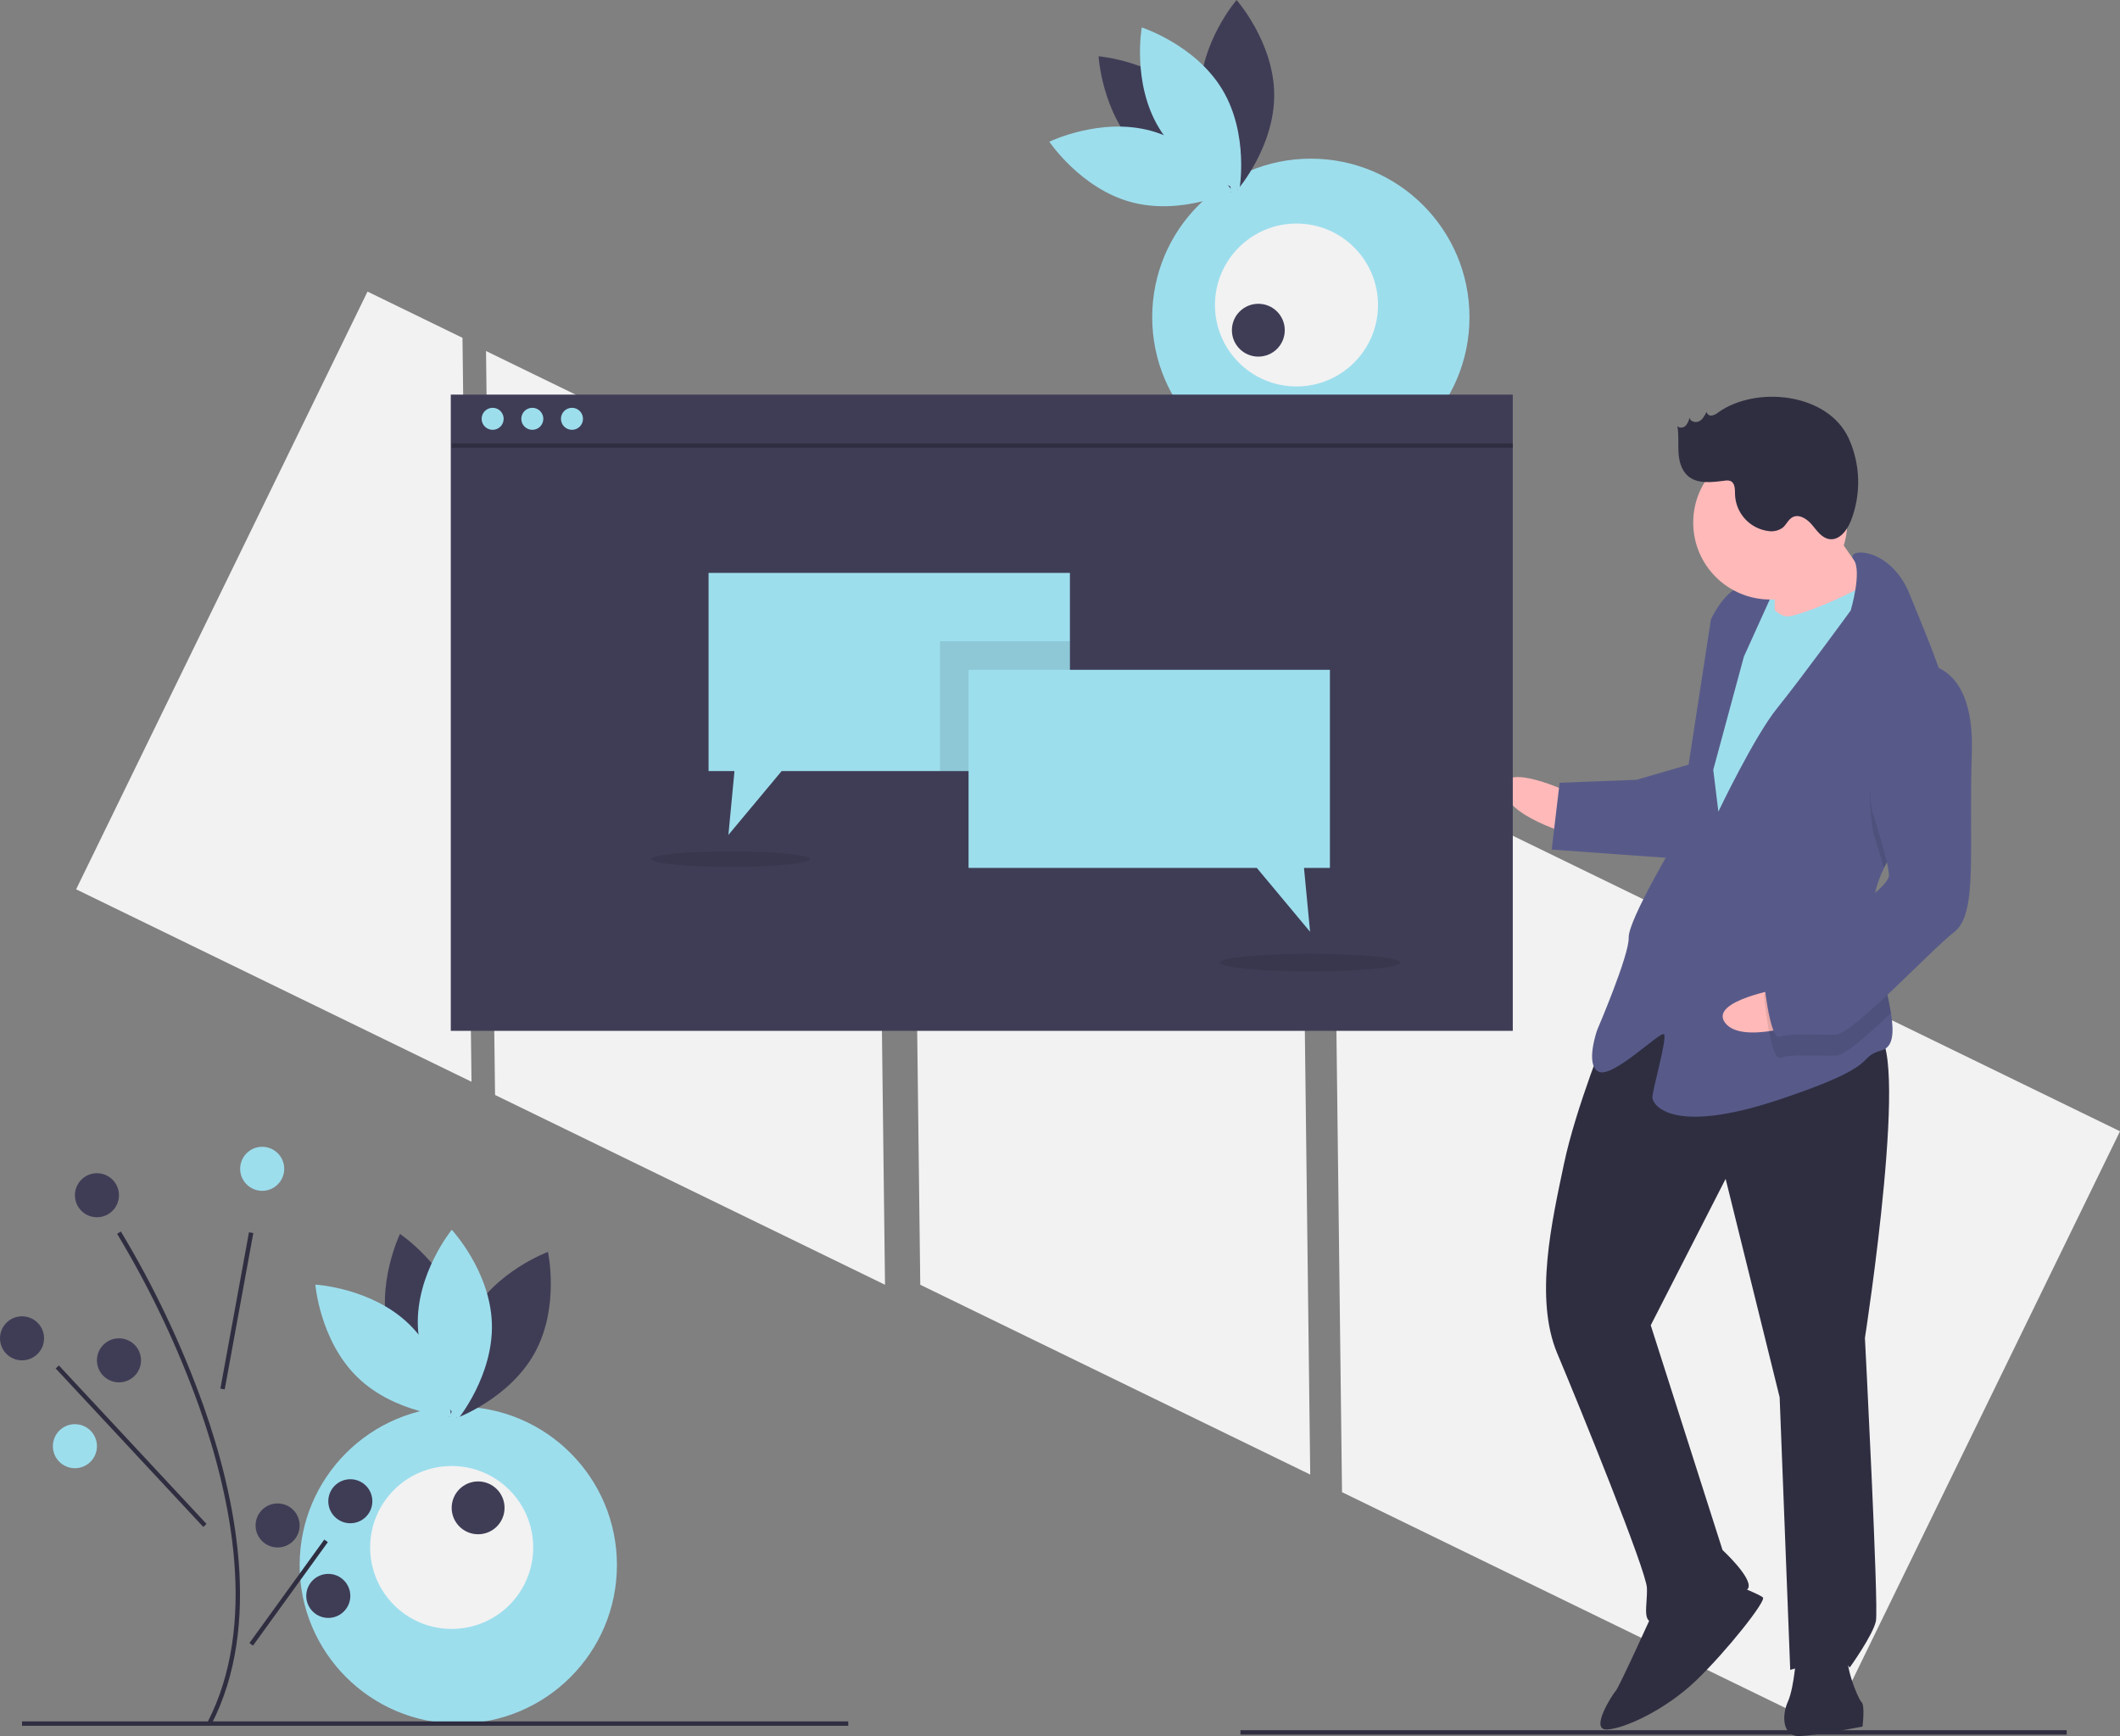 <svg width="712" height="583" viewBox="0 0 712 583" fill="none" xmlns="http://www.w3.org/2000/svg">
<rect x="0" y="0" width="712" height="583" fill="#808080" stroke="none"/>
<g clip-path="url(#clip0)">
<path d="M163.23 117.882L166.261 367.711L297.23 431.45L294.199 181.622L163.23 117.882Z" fill="#F2F2F2"/>
<path d="M123.432 97.925L25.568 298.651L158.355 363.275L155.324 113.446L123.432 97.925Z" fill="#F2F2F2"/>
<path d="M712 379.91L447.686 251.275L450.717 501.103L614.137 580.636L712 379.91Z" fill="#F2F2F2"/>
<path d="M306.039 181.622L309.07 431.45L440.038 495.189L437.007 245.36L306.039 181.622Z" fill="#F2F2F2"/>
<path d="M601.65 192.263L585.203 192.9L586.023 214.027L602.47 213.389L601.65 192.263Z" fill="#9DDEED"/>
<path d="M527.46 266.253C527.46 266.253 504.684 255.381 505.049 264.77C505.413 274.16 528.007 280.337 528.007 280.337L527.46 266.253Z" fill="#FFB9B9"/>
<path d="M539.956 345.7C539.956 345.7 529.21 371.976 525.24 390.937C521.27 409.898 515.224 435.993 523.001 454.499C530.779 473.005 552.89 527.395 553.118 533.263C553.346 539.132 551.224 545.091 555.923 544.909C560.622 544.727 586.193 536.684 587.231 533.117C588.269 529.551 578.507 520.525 578.507 520.525L554.401 445.054L579.552 395.886L597.694 469.237L601.247 560.785C601.247 560.785 618.686 555.408 621.217 560.011C621.217 560.011 629.031 549.13 630.023 544.389C631.016 539.649 626.333 449.32 626.333 449.32C626.333 449.32 642.341 346.435 629.419 346.935C616.496 347.436 565.882 316.484 539.956 345.7Z" fill="#2F2E41"/>
<path d="M555.741 540.215C555.741 540.215 543.821 566.537 542.692 567.756C541.563 568.975 533.795 581.031 539.669 580.803C545.542 580.576 559.411 574.161 569.62 564.362C579.828 554.563 593.287 537.585 592.067 536.457C590.847 535.328 582.487 532.126 582.487 532.126L555.741 540.215Z" fill="#2F2E41"/>
<path d="M603.368 554.826C603.368 554.826 602.649 566.608 600.482 571.394C598.315 576.18 598.588 583.222 604.462 582.994C610.335 582.767 625.516 579.828 625.516 579.828C625.516 579.828 626.418 572.74 625.197 571.612C623.977 570.484 618.777 557.755 620.99 554.143C623.202 550.531 603.368 554.826 603.368 554.826Z" fill="#2F2E41"/>
<path d="M612.058 172.465C612.058 172.465 624.58 191.962 629.461 196.475C634.342 200.988 620.61 210.923 620.61 210.923L596.031 214.227C596.031 214.227 596.341 191.881 595.075 189.579C593.809 187.277 612.058 172.465 612.058 172.465Z" fill="#FFB9B9"/>
<path d="M590.695 197.977C590.695 197.977 595.758 207.184 600.457 207.002C605.156 206.82 629.461 196.475 630.499 192.908C631.537 189.342 638.55 218.457 638.55 218.457L579.077 323.026L564.57 313.009L571.599 251.612L577.372 218.476L590.695 197.977Z" fill="#9DDEED"/>
<path d="M632.693 291.562C630.321 296.521 628.839 301.691 629.044 306.985C629.054 307.219 629.063 307.454 629.084 307.688C629.646 318.551 633.652 331.115 635.089 340.251C636.131 346.805 635.835 351.589 631.996 352.713C622.689 355.425 633.353 357.362 597.346 369.337C561.339 381.311 555.055 370.975 554.964 368.628C554.873 366.28 560.063 348.447 558.843 347.319C557.622 346.191 541.768 362.086 536.978 359.921C532.188 357.756 536.431 345.837 536.431 345.837C536.431 345.837 547.222 320.734 546.995 314.865C546.767 308.997 563.34 281.319 563.34 281.319L574.613 208.004C574.613 208.004 578.947 198.432 584.775 197.031C590.604 195.63 595.439 198.969 595.439 198.969L585.686 220.505L575.397 258.518L577.118 272.557C577.118 272.557 589.084 247.409 596.943 237.701C604.801 227.993 621.557 205.01 621.557 205.01C621.557 205.01 625.469 191.822 622.516 187.881C619.562 183.929 634.834 183.337 641.345 199.541C644.797 208.129 650.4 220.936 653.91 232.861C657.037 243.424 658.515 253.3 655.416 258.944C650.68 267.568 638.767 278.902 632.693 291.562Z" fill="#575A89"/>
<path opacity="0.1" d="M655.416 258.944C650.68 267.568 638.767 278.902 632.693 291.562C631.107 285.852 629.171 279.944 629.171 279.944C629.171 279.944 621.749 240.266 643.705 230.012C647.342 229.66 650.981 230.676 653.91 232.86C657.037 243.424 658.515 253.3 655.416 258.944Z" fill="black"/>
<path d="M568.257 256.444L549.643 261.867L523.799 262.868L521.14 285.305L563.613 288.361C563.613 288.361 574.222 258.564 568.257 256.444Z" fill="#575A89"/>
<path d="M598.609 331.883C598.609 331.883 573.708 336.011 579.391 343.498C585.075 350.985 607.135 343.114 607.135 343.114L598.609 331.883Z" fill="#FFB9B9"/>
<path opacity="0.1" d="M629.083 307.688C629.646 318.551 633.652 331.115 635.089 340.251C627.156 347.752 619.612 354.368 616.77 354.478C610.896 354.706 601.452 353.896 597.974 355.207C594.495 356.517 592.455 334.262 592.455 334.262C592.455 334.262 594.531 327.129 603.792 323.244C610.043 320.615 622.026 313.486 629.083 307.688Z" fill="black"/>
<path d="M643.431 222.97C643.431 222.97 663.311 219.848 662.237 252.803C661.163 285.757 664.332 306.793 656.337 312.98C648.341 319.167 622.37 347.209 616.496 347.436C610.623 347.664 601.179 346.854 597.7 348.165C594.222 349.475 592.181 327.22 592.181 327.22C592.181 327.22 594.258 320.087 603.519 316.202C612.78 312.317 634.599 298.541 634.417 293.846C634.235 289.152 628.898 272.902 628.898 272.902C628.898 272.902 621.475 233.224 643.431 222.97Z" fill="#575A89"/>
<path d="M594.528 201.335C608.812 201.335 620.392 189.766 620.392 175.495C620.392 161.223 608.812 149.654 594.528 149.654C580.244 149.654 568.664 161.223 568.664 175.495C568.664 189.766 580.244 201.335 594.528 201.335Z" fill="#FFB9B9"/>
<path d="M577.113 138.458C576.489 138.995 575.742 139.369 574.939 139.548C574.535 139.62 574.12 139.529 573.783 139.296C573.446 139.063 573.215 138.706 573.14 138.303C572.549 139.529 571.881 140.836 570.673 141.465C569.465 142.094 567.596 141.567 567.422 140.217C567.246 141.242 566.792 142.199 566.11 142.985C565.36 143.699 564.001 143.879 563.346 143.077C563.876 145.966 563.549 148.937 563.715 151.869C563.881 154.801 564.664 157.909 566.881 159.837C570.115 162.649 574.977 161.955 579.231 161.423C579.874 161.288 580.541 161.324 581.166 161.528C582.759 162.206 582.687 164.421 582.708 166.151C582.838 169.185 584.04 172.076 586.101 174.309C588.162 176.542 590.948 177.973 593.965 178.348C595.653 178.608 597.376 178.188 598.754 177.18C599.962 176.157 600.579 174.49 601.963 173.722C604.214 172.472 606.944 174.295 608.59 176.274C610.235 178.253 611.857 180.687 614.407 181.049C617.779 181.528 620.347 178.095 621.607 174.933C623.346 170.502 624.179 165.769 624.057 161.011C623.935 156.253 622.861 151.568 620.898 147.232C613.857 131.897 589.806 129.472 577.113 138.458Z" fill="#2F2E41"/>
<path d="M440.245 159.743C469.67 159.743 493.523 135.911 493.523 106.512C493.523 77.114 469.67 53.282 440.245 53.282C410.82 53.282 386.967 77.114 386.967 106.512C386.967 135.911 410.82 159.743 440.245 159.743Z" fill="#9DDEED"/>
<path d="M382.282 50.351C394.558 62.932 413.415 64.455 413.415 64.455C413.415 64.455 412.369 45.583 400.094 33.002C387.818 20.422 368.961 18.898 368.961 18.898C368.961 18.898 370.007 37.771 382.282 50.351Z" fill="#3F3D56"/>
<path d="M386.4 43.886C403.378 48.461 413.903 64.168 413.903 64.168C413.903 64.168 396.9 72.457 379.922 67.881C362.944 63.306 352.419 47.599 352.419 47.599C352.419 47.599 369.422 39.31 386.4 43.886Z" fill="#9DDEED"/>
<path d="M403.066 31.891C403.179 49.46 415.707 63.623 415.707 63.623C415.707 63.623 428.053 49.301 427.941 31.732C427.828 14.163 415.3 0 415.3 0C415.3 0 402.953 14.322 403.066 31.891Z" fill="#3F3D56"/>
<path d="M410.521 30.085C419.578 45.145 416.259 63.754 416.259 63.754C416.259 63.754 398.255 57.945 389.198 42.886C380.142 27.826 383.461 9.217 383.461 9.217C383.461 9.217 401.464 15.025 410.521 30.085Z" fill="#9DDEED"/>
<path d="M435.424 129.781C450.545 129.781 462.803 117.534 462.803 102.426C462.803 87.318 450.545 75.071 435.424 75.071C420.303 75.071 408.045 87.318 408.045 102.426C408.045 117.534 420.303 129.781 435.424 129.781Z" fill="#F2F2F2"/>
<path d="M422.611 119.762C427.515 119.762 431.491 115.79 431.491 110.89C431.491 105.99 427.515 102.018 422.611 102.018C417.707 102.018 413.731 105.99 413.731 110.89C413.731 115.79 417.707 119.762 422.611 119.762Z" fill="#3F3D56"/>
<path d="M153.915 578.819C183.34 578.819 207.193 554.987 207.193 525.588C207.193 496.19 183.34 472.357 153.915 472.357C124.49 472.357 100.637 496.19 100.637 525.588C100.637 554.987 124.49 578.819 153.915 578.819Z" fill="#9DDEED"/>
<path d="M130.653 448.337C135.245 465.297 150.974 475.801 150.974 475.801C150.974 475.801 159.257 458.807 154.665 441.847C150.073 424.888 134.344 414.384 134.344 414.384C134.344 414.384 126.061 431.378 130.653 448.337Z" fill="#3F3D56"/>
<path d="M137.401 444.693C150.001 456.948 151.54 475.787 151.54 475.787C151.54 475.787 132.65 474.757 120.049 462.501C107.449 450.246 105.91 431.407 105.91 431.407C105.91 431.407 124.8 432.438 137.401 444.693Z" fill="#9DDEED"/>
<path d="M157.803 442.323C149.34 457.723 153.382 476.189 153.382 476.189C153.382 476.189 171.145 469.684 179.608 454.284C188.071 438.883 184.029 420.417 184.029 420.417C184.029 420.417 166.266 426.922 157.803 442.323Z" fill="#3F3D56"/>
<path d="M165.195 444.372C165.767 461.932 153.8 476.571 153.8 476.571C153.8 476.571 140.905 462.741 140.332 445.181C139.76 427.621 151.727 412.981 151.727 412.981C151.727 412.981 164.622 426.812 165.195 444.372Z" fill="#9DDEED"/>
<path d="M151.695 547.028C166.816 547.028 179.074 534.781 179.074 519.674C179.074 504.566 166.816 492.319 151.695 492.319C136.574 492.319 124.316 504.566 124.316 519.674C124.316 534.781 136.574 547.028 151.695 547.028Z" fill="#F2F2F2"/>
<path d="M160.575 515.238C165.479 515.238 169.455 511.266 169.455 506.366C169.455 501.466 165.479 497.494 160.575 497.494C155.671 497.494 151.695 501.466 151.695 506.366C151.695 511.266 155.671 515.238 160.575 515.238Z" fill="#3F3D56"/>
<path d="M284.891 578.079H7.4V579.558H284.891V578.079Z" fill="#2F2E41"/>
<path d="M694.098 581.037H416.607V582.515H694.098V581.037Z" fill="#2F2E41"/>
<path d="M70.955 579.158L69.64 578.48C86.72 545.488 77.587 502.644 66.918 472.512C59.673 452.259 50.433 432.775 39.333 414.346L40.584 413.557C51.742 432.078 61.03 451.662 68.313 472.018C79.08 502.426 88.278 545.698 70.955 579.158Z" fill="#2F2E41"/>
<path d="M83.619 413.82L74.019 466.314L75.474 466.58L85.075 414.085L83.619 413.82Z" fill="#2F2E41"/>
<path d="M19.781 458.546L18.698 459.553L68.276 512.784L69.36 511.776L19.781 458.546Z" fill="#2F2E41"/>
<path d="M108.911 517.018L83.763 551.774L84.963 552.641L110.11 517.885L108.911 517.018Z" fill="#2F2E41"/>
<path d="M88.057 399.904C92.144 399.904 95.457 396.594 95.457 392.511C95.457 388.428 92.144 385.118 88.057 385.118C83.97 385.118 80.657 388.428 80.657 392.511C80.657 396.594 83.97 399.904 88.057 399.904Z" fill="#9DDEED"/>
<path d="M7.4 456.832C11.486 456.832 14.8 453.522 14.8 449.439C14.8 445.355 11.486 442.045 7.4 442.045C3.313 442.045 0 445.355 0 449.439C0 453.522 3.313 456.832 7.4 456.832Z" fill="#3F3D56"/>
<path d="M39.959 464.225C44.045 464.225 47.358 460.915 47.358 456.832C47.358 452.748 44.045 449.438 39.959 449.438C35.872 449.438 32.559 452.748 32.559 456.832C32.559 460.915 35.872 464.225 39.959 464.225Z" fill="#3F3D56"/>
<path d="M25.159 493.058C29.246 493.058 32.559 489.748 32.559 485.665C32.559 481.582 29.246 478.272 25.159 478.272C21.072 478.272 17.759 481.582 17.759 485.665C17.759 489.748 21.072 493.058 25.159 493.058Z" fill="#9DDEED"/>
<path d="M117.656 511.541C121.743 511.541 125.056 508.231 125.056 504.148C125.056 500.065 121.743 496.755 117.656 496.755C113.569 496.755 110.256 500.065 110.256 504.148C110.256 508.231 113.569 511.541 117.656 511.541Z" fill="#3F3D56"/>
<path d="M93.237 519.673C97.324 519.673 100.637 516.363 100.637 512.28C100.637 508.197 97.324 504.887 93.237 504.887C89.15 504.887 85.837 508.197 85.837 512.28C85.837 516.363 89.15 519.673 93.237 519.673Z" fill="#3F3D56"/>
<path d="M110.256 543.331C114.343 543.331 117.656 540.021 117.656 535.938C117.656 531.855 114.343 528.545 110.256 528.545C106.17 528.545 102.857 531.855 102.857 535.938C102.857 540.021 106.17 543.331 110.256 543.331Z" fill="#3F3D56"/>
<path d="M32.559 408.776C36.646 408.776 39.959 405.466 39.959 401.383C39.959 397.3 36.646 393.99 32.559 393.99C28.472 393.99 25.159 397.3 25.159 401.383C25.159 405.466 28.472 408.776 32.559 408.776Z" fill="#3F3D56"/>
<path d="M508.065 132.515H151.397V346.177H508.065V132.515Z" fill="#3F3D56"/>
<path d="M165.456 144.344C167.499 144.344 169.156 142.689 169.156 140.647C169.156 138.605 167.499 136.95 165.456 136.95C163.413 136.95 161.756 138.605 161.756 140.647C161.756 142.689 163.413 144.344 165.456 144.344Z" fill="#9DDEED"/>
<path d="M178.776 144.344C180.819 144.344 182.476 142.689 182.476 140.647C182.476 138.605 180.819 136.95 178.776 136.95C176.732 136.95 175.076 138.605 175.076 140.647C175.076 142.689 176.732 144.344 178.776 144.344Z" fill="#9DDEED"/>
<path d="M192.095 144.344C194.139 144.344 195.795 142.689 195.795 140.647C195.795 138.605 194.139 136.95 192.095 136.95C190.052 136.95 188.395 138.605 188.395 140.647C188.395 142.689 190.052 144.344 192.095 144.344Z" fill="#9DDEED"/>
<path d="M508.065 148.914H151.695V150.393H508.065V148.914Z" fill="#2F2E41"/>
<path d="M359.33 192.399V258.938H262.519L244.634 280.378L246.676 258.938H237.974V192.399H359.33Z" fill="#9DDEED"/>
<path opacity="0.1" d="M359.33 215.318H315.671V258.937H359.33V215.318Z" fill="black"/>
<path d="M325.291 224.929H446.647V291.468H437.944L439.988 312.908L422.105 291.468H325.291V224.929Z" fill="#9DDEED"/>
<path opacity="0.1" d="M245.374 291.107C260.086 291.107 272.013 289.944 272.013 288.51C272.013 287.076 260.086 285.914 245.374 285.914C230.661 285.914 218.734 287.076 218.734 288.51C218.734 289.944 230.661 291.107 245.374 291.107Z" fill="black"/>
<path opacity="0.1" d="M439.987 326.215C456.743 326.215 470.326 324.891 470.326 323.258C470.326 321.625 456.743 320.301 439.987 320.301C423.232 320.301 409.648 321.625 409.648 323.258C409.648 324.891 423.232 326.215 439.987 326.215Z" fill="black"/>
</g>
<defs>
<clipPath id="clip0">
<rect width="712" height="583" fill="white"/>
</clipPath>
</defs>
</svg>
